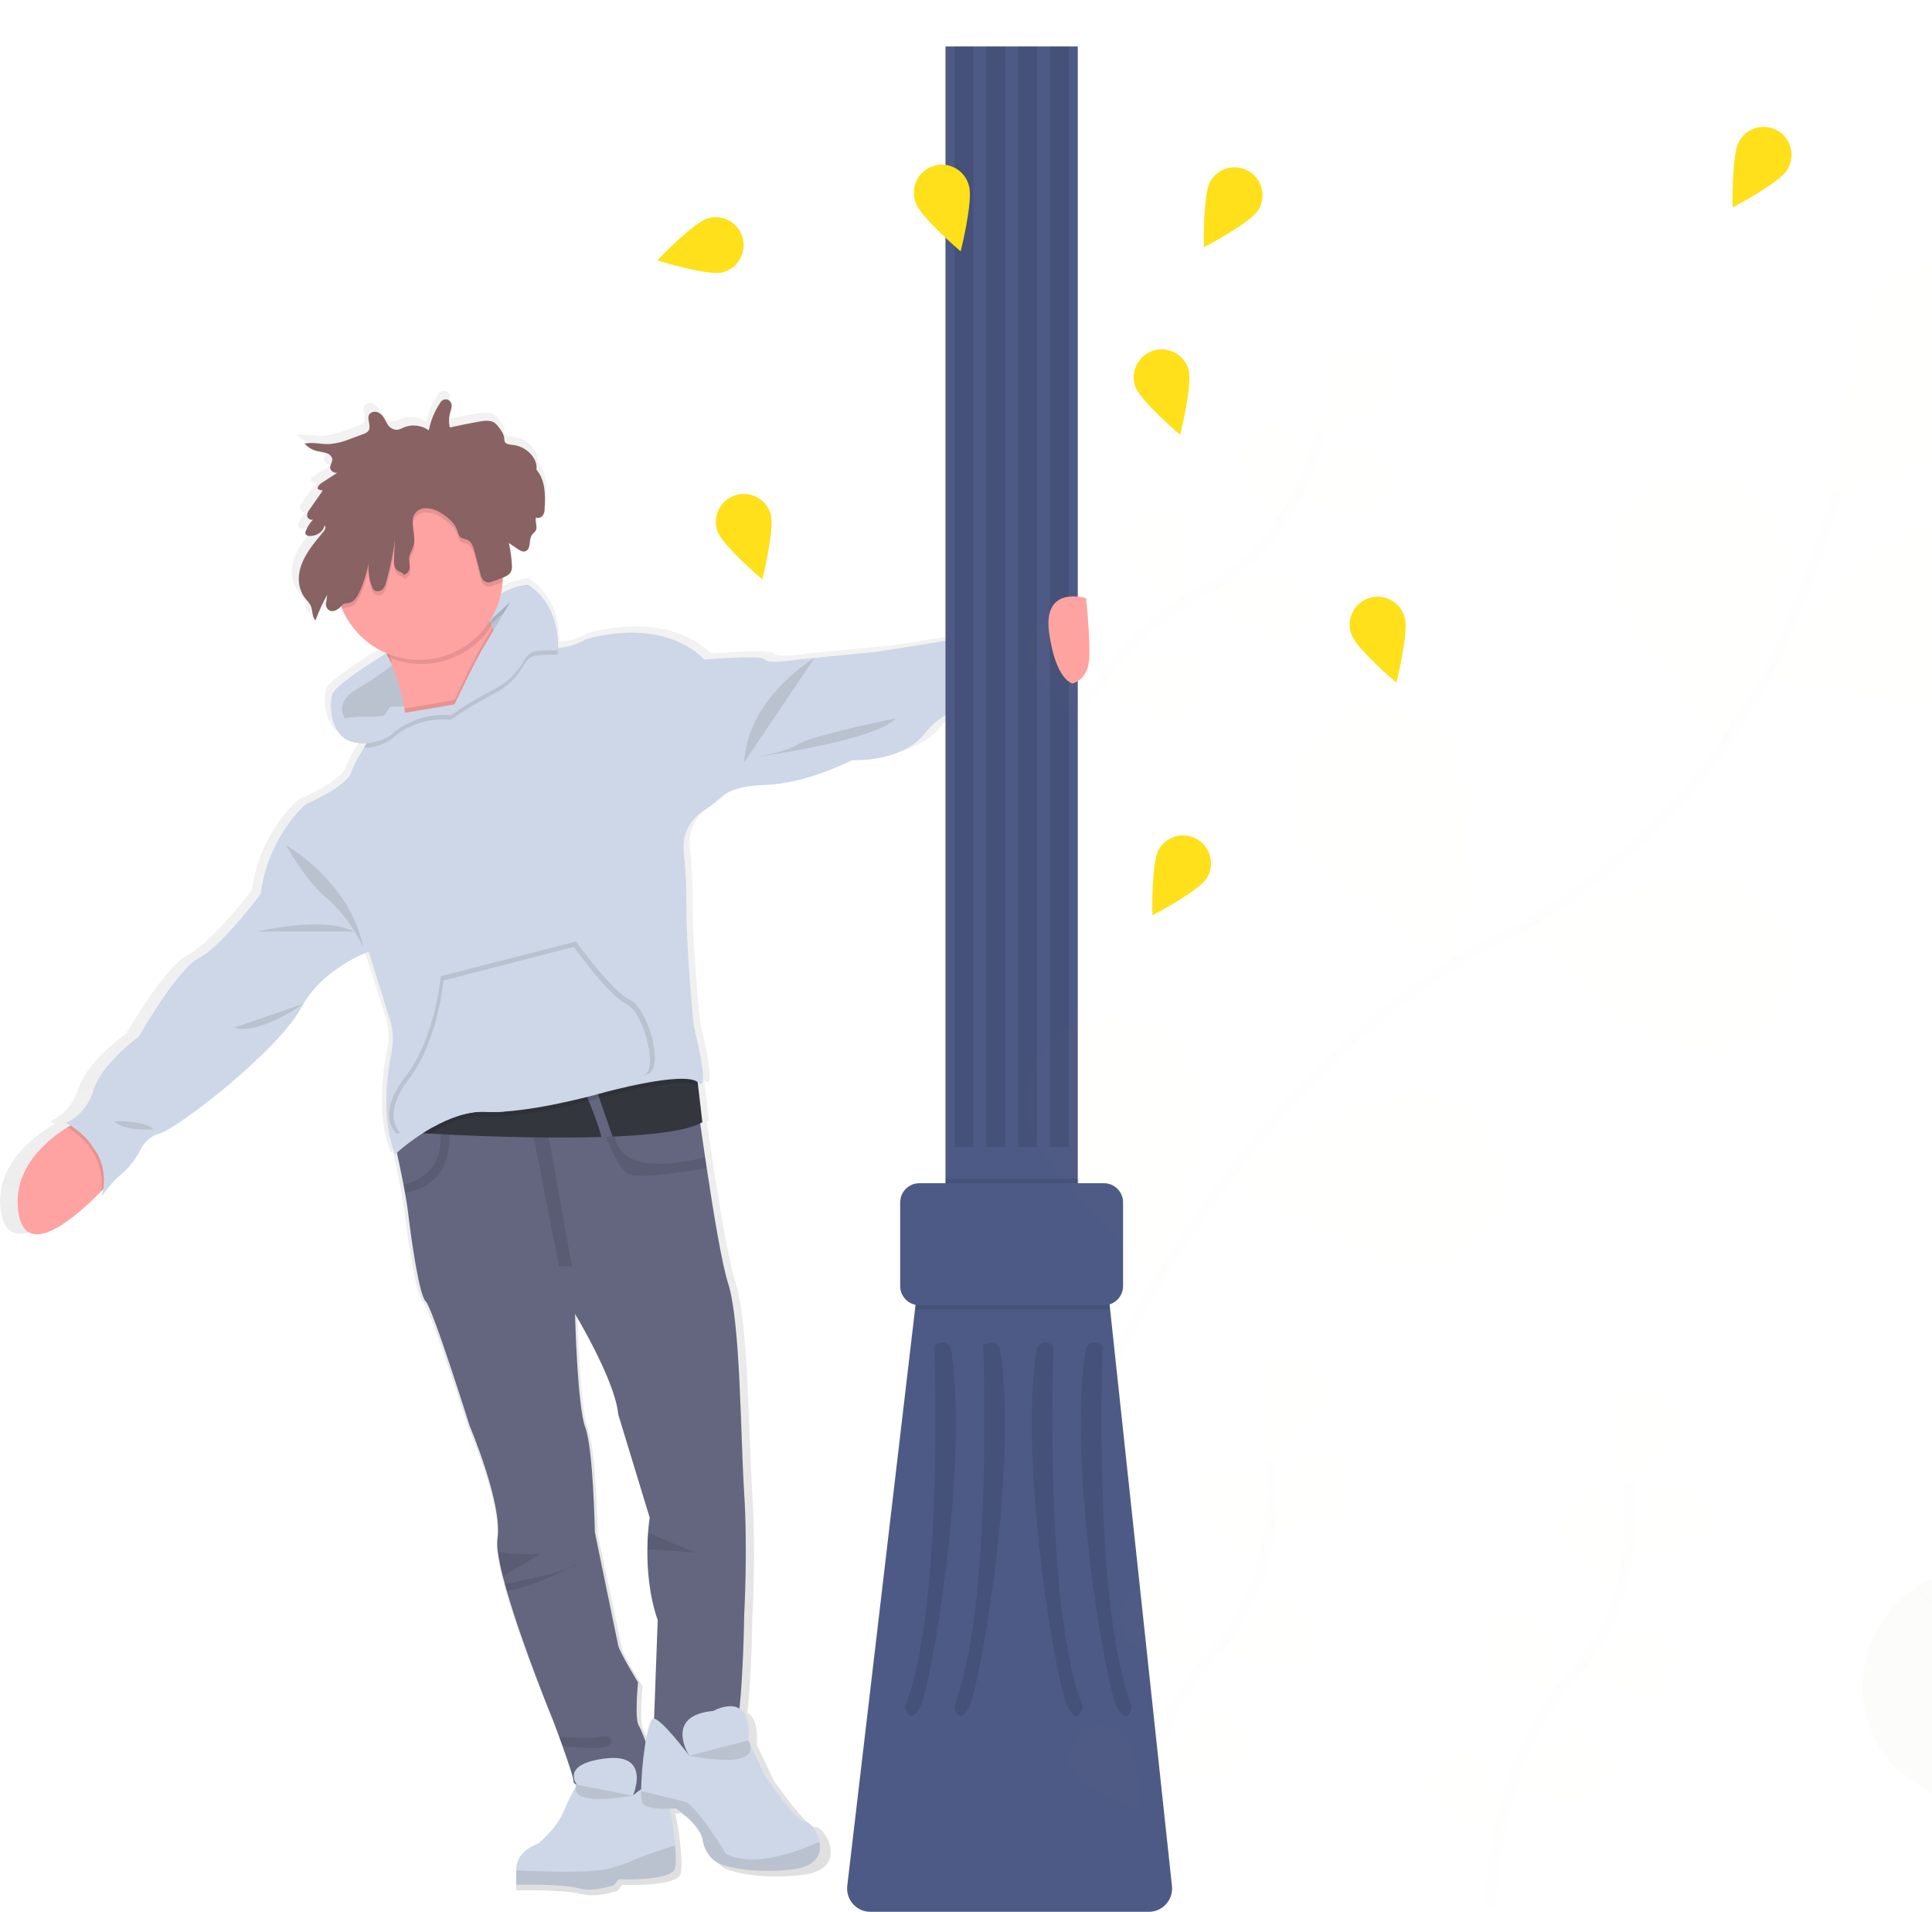 <svg width="381" height="377" viewBox="0 0 381 377" fill="none" xmlns="http://www.w3.org/2000/svg">
<path d="M200.709 123.371L175.6 127.31L162.734 128.536L159.303 128.866C159.303 128.866 153.177 129.838 152.578 128.866C151.98 127.895 140.174 128.866 140.174 128.866C140.174 128.866 133.002 120.31 115.961 124.829C114.24 125.848 112.301 126.443 110.305 126.564C110.303 126.53 110.303 126.495 110.305 126.461C110.367 124.494 110.122 117.71 104.141 113.998C102.44 114.174 100.79 114.68 99.282 115.489L99.146 115.564L98.74 115.8L98.689 115.857C98.865 115.08 98.985 114.292 99.047 113.498C99.047 113.201 99.047 112.904 99.08 112.607C99.766 112.416 100.366 111.997 100.781 111.418C100.952 111.075 101.025 110.691 100.993 110.309C100.993 110.173 100.993 110.031 100.993 109.894C100.991 109.864 100.991 109.834 100.993 109.805C100.993 109.805 100.993 109.805 100.993 109.833C100.894 108.436 100.69 107.048 100.38 105.682L102.228 106.908C102.671 107.201 103.227 107.512 103.755 107.347C103.924 107.287 104.077 107.187 104.202 107.057C104.326 106.927 104.418 106.769 104.471 106.597C104.801 105.701 104.561 104.63 105.258 103.889C105.423 103.715 105.63 103.573 105.772 103.389C105.964 103.137 106.056 102.823 106.031 102.507C106.033 102.324 106.019 102.141 105.989 101.96V101.998C105.866 101.536 105.847 101.053 105.932 100.583C106.178 100.679 106.449 100.693 106.704 100.622C106.959 100.552 107.184 100.4 107.346 100.191C107.599 99.793 107.724 99.327 107.704 98.856C107.746 98.059 107.779 97.243 107.761 96.432C107.763 96.416 107.763 96.4 107.761 96.385C107.713 94.465 107.351 92.573 106.031 91.04C106.375 88.842 103.986 86.445 101.318 86.144C100.663 86.073 99.857 86.035 99.565 85.54C99.466 85.304 99.423 85.049 99.438 84.794C99.372 83.96 98.797 83.219 98.246 82.516C98.021 82.209 97.751 81.939 97.444 81.714C96.568 81.148 95.324 81.299 94.24 81.493C92.254 81.842 90.281 82.232 88.321 82.662C88.085 81.713 88.1 80.718 88.363 79.775C88.545 79.304 88.656 78.808 88.693 78.304C88.702 78.145 88.684 77.985 88.641 77.832V77.893C88.614 77.815 88.582 77.738 88.547 77.662C88.453 77.49 88.318 77.344 88.153 77.236C87.989 77.129 87.8 77.065 87.604 77.049C87.349 77.041 87.096 77.106 86.877 77.239C86.658 77.371 86.481 77.564 86.37 77.794C85.248 79.429 84.471 81.274 84.084 83.219C83.336 82.697 82.47 82.37 81.564 82.268C80.658 82.166 79.74 82.291 78.895 82.634C78.47 82.864 78.01 83.023 77.533 83.106C77.137 83.107 76.747 83.004 76.402 82.808C76.058 82.612 75.77 82.329 75.568 81.988C75.026 81.181 74.786 80.219 73.74 79.686C73.506 79.566 73.248 79.504 72.986 79.504C72.723 79.504 72.465 79.566 72.231 79.686C72.109 79.75 72.001 79.838 71.914 79.945C71.826 80.052 71.761 80.176 71.722 80.309C71.725 80.285 71.725 80.261 71.722 80.238C71.715 80.307 71.715 80.376 71.722 80.445C71.722 80.474 71.722 80.502 71.722 80.53C71.722 80.559 71.722 80.601 71.722 80.634C71.685 81.544 72.321 82.724 71.6 83.441C71.31 83.683 70.973 83.861 70.61 83.964L68.047 84.884C66.678 85.453 65.23 85.809 63.753 85.941C62.41 85.988 61.053 85.691 59.729 85.724C59.666 85.692 59.607 85.656 59.55 85.615C59.254 85.631 58.96 85.666 58.668 85.719C58.697 85.756 58.729 85.791 58.763 85.823H58.668C59.343 86.574 60.234 87.098 61.218 87.323C61.826 87.474 62.467 87.521 63.056 87.71C63.645 87.898 64.206 88.276 64.309 88.795C64.32 89.229 64.216 89.659 64.008 90.04L63.984 90.002C63.923 90.17 63.892 90.347 63.895 90.526C63.883 90.61 63.883 90.696 63.895 90.781C63.998 91.077 64.205 91.327 64.478 91.482C64.751 91.637 65.072 91.688 65.379 91.625L62.349 93.535C62.123 93.671 61.912 93.829 61.718 94.007L61.633 93.984C61.547 94.068 61.479 94.169 61.433 94.281C61.388 94.394 61.366 94.514 61.369 94.634C61.359 94.727 61.37 94.82 61.402 94.908L62.377 95.186L59.715 98.875C59.552 99.089 59.41 99.318 59.291 99.559L59.262 99.512C59.202 99.662 59.17 99.822 59.168 99.984C59.158 100.064 59.158 100.144 59.168 100.224C59.191 100.357 59.242 100.483 59.317 100.594C59.392 100.706 59.491 100.8 59.605 100.87C59.72 100.94 59.849 100.985 59.982 101.001C60.115 101.017 60.251 101.005 60.379 100.965C59.796 101.551 59.326 102.24 58.994 102.998L58.951 102.97L58.909 103.069C58.842 103.217 58.809 103.378 58.81 103.54C58.79 103.664 58.815 103.792 58.88 103.899C59 104.025 59.148 104.12 59.312 104.176C59.476 104.233 59.651 104.249 59.823 104.224C61.237 104.224 62.552 103.257 62.773 102.102C63.207 102.573 62.74 103.135 62.33 103.62C60.662 105.573 58.965 107.559 58.089 109.838C57.781 110.619 57.593 111.443 57.533 112.281C57.533 112.281 57.533 112.243 57.533 112.224C57.533 112.286 57.533 112.347 57.533 112.408C57.414 113.973 57.908 115.522 58.909 116.729C59.279 117.105 59.611 117.518 59.898 117.96C60.426 118.942 60.125 120.201 60.945 121.031C61.606 119.266 62.407 117.556 63.339 115.918C63.324 116.361 63.258 116.801 63.141 117.229V117.192C63.141 117.305 63.103 117.413 63.094 117.522C63.089 117.602 63.089 117.682 63.094 117.762C63.072 118.047 63.141 118.331 63.291 118.573C63.441 118.816 63.664 119.004 63.928 119.111C64.762 119.409 65.624 118.805 66.19 118.201C66.27 118.409 66.35 118.611 66.44 118.814C68.194 122.72 71.364 125.814 75.309 127.47L75.384 127.626C72.203 129.513 64.809 134.102 64.328 135.862C63.711 138.107 63.932 144.013 68.362 145.211C69.321 145.473 70.316 145.578 71.308 145.522C71.119 145.82 70.936 146.122 70.756 146.414C69.531 148.405 68.504 150.249 68.193 151.24C67.297 154.131 58.928 157.631 58.928 157.631C58.928 157.631 51.302 163.763 49.662 175.556C49.662 175.556 41.59 186.057 37.108 188.245C32.626 190.434 24.855 203.849 24.855 203.849C24.855 203.849 17.159 209.255 15.524 214.524C13.888 219.793 9.868 221.09 9.868 221.09C9.868 221.09 10.236 221.27 10.811 221.628C10.627 221.727 10.434 221.84 10.217 221.973C6.56 224.152 -1.513 230.119 0.273 239.426C2.008 248.388 12.13 239.666 17.051 234.789L17.494 234.345C17.418 234.848 17.314 235.346 17.183 235.836C18.247 234.174 19.567 232.69 21.094 231.44C22.737 230.111 24.087 228.455 25.057 226.576C25.802 225.161 26.994 223.746 28.828 223.274C32.862 222.256 53.334 206.505 57.825 198.335C62.316 190.165 71.722 187.014 71.722 187.014L76.039 200.529C76.698 202.595 76.813 204.796 76.374 206.92C75.431 211.524 74.249 220.421 77.104 227.341C77.104 227.341 77.236 227.218 77.477 227.015C77.868 228.77 78.367 231.077 78.82 233.345C78.928 233.902 79.032 234.459 79.131 235.006C79.418 236.548 79.659 237.997 79.795 239.152C80.394 244.115 82.039 255.492 83.382 256.657C84.725 257.822 92.336 281.45 92.336 281.45C92.336 281.45 99.061 296.913 98.019 303.767C97.924 304.607 97.939 305.455 98.062 306.291C98.294 307.995 98.637 309.683 99.089 311.343C99.221 311.843 99.353 312.352 99.504 312.871C99.626 313.319 99.758 313.777 99.89 314.234C103.147 325.296 109.377 340.084 109.377 340.084C109.377 340.084 109.895 341.428 110.569 343.226C110.791 343.829 111.041 344.485 111.281 345.16C112.388 348.178 113.557 351.565 113.557 352.334C113.557 352.509 113.793 352.702 114.203 352.9C113.135 354.676 112.191 356.524 111.375 358.429C110.065 361.523 106.295 364.589 106.295 364.589C106.295 364.589 101.808 365.863 101.808 369.778V372.769C101.808 372.769 111.337 372.585 114.476 373.462C117.615 374.34 121.8 372.839 121.8 372.839L122.695 371.679C122.695 371.679 133.567 372.151 134.241 369.448C134.439 368.655 134.43 366.967 134.269 364.953C134.064 362.496 133.702 360.056 133.186 357.646C133.902 357.617 134.392 357.57 134.392 357.57C134.392 357.57 139.364 360.778 139.882 363.952C140.041 364.886 140.401 365.773 140.936 366.553C141.472 367.334 142.17 367.988 142.983 368.471C142.983 368.471 148.144 370.83 158.04 369.75C163.224 369.198 164.2 366.556 163.724 364.207C163.29 362.056 161.631 360.15 160.844 360.306C159.204 360.636 152.588 351.117 152.588 351.117L149.228 344.042C149.529 340.268 148.643 338.48 147.399 337.721C148.252 329.763 148.365 319.098 148.365 319.098C148.365 319.098 149.114 306.262 148.365 294.738C147.616 283.215 147.616 260.61 145.066 253.025C143.888 249.497 142.182 239.614 140.702 230.058C140.589 229.341 140.476 228.643 140.372 227.921C140.014 225.595 139.68 223.322 139.369 221.189C139.515 221.119 139.665 221.048 139.797 220.973L138.996 213.972L138.883 213.005C138.911 213.034 138.949 213.052 138.977 213.076C141.668 215.553 138.082 201.845 138.082 201.845C138.082 201.845 136.466 186.08 136.574 177.014C136.584 173.788 136.413 170.564 136.06 167.358C135.787 164.66 136.423 161.155 140.495 158.688C141.565 158.012 142.568 157.237 143.492 156.372C144.628 155.339 147.107 154.013 152.446 153.858C161.4 153.57 170.355 148.9 170.355 148.9C170.355 148.9 180.671 149.485 185.435 143.357C190.2 137.23 202.175 135.777 202.175 135.777L200.709 123.371ZM16.066 226.859L14.741 225.001C15.233 225.583 15.676 226.204 16.066 226.859ZM128.779 302.734C128.704 303.677 128.647 304.786 128.638 306.036C128.6 309.942 128.987 315.149 130.744 320.126L129.995 339.725H129.934C129.302 339.659 128.713 341.659 128.256 344.296C127.882 343.208 127.419 342.152 126.871 341.141C125.975 339.829 126.724 332.541 126.724 332.541C126.724 332.541 122.983 326.56 122.69 325.244C122.398 323.928 117.902 302.635 117.902 302.635C117.902 302.635 117.605 286.012 115.961 281.785C114.316 277.559 113.868 259.176 113.868 259.176C113.868 259.176 122.087 272.445 122.69 279.158L129.114 299.724C129.114 299.724 128.916 300.847 128.779 302.734Z" fill="url(#paint0_linear)"/>
<path d="M146.758 318.489C146.758 318.489 146.513 341.825 144.058 344.999C141.602 348.174 128.76 345.146 128.76 345.146L129.703 319.499C128.002 314.574 127.625 309.414 127.667 305.546C127.667 304.31 127.728 303.187 127.799 302.277C127.936 300.39 128.124 299.276 128.124 299.276L121.917 278.908C121.338 272.257 113.402 259.096 113.402 259.096C113.402 259.096 113.835 277.3 115.423 281.488C117.012 285.677 117.308 302.144 117.308 302.144C117.308 302.144 121.639 323.239 121.927 324.541C122.214 325.843 125.824 331.763 125.824 331.763C125.824 331.763 125.103 338.985 125.97 340.287C126.838 341.589 130.443 351.702 129.576 353.58C128.708 355.457 113.124 352.853 113.124 351.41C113.124 350.65 111.993 347.292 110.923 344.301L110.235 342.386C109.584 340.608 109.08 339.277 109.08 339.277C109.08 339.277 103.067 324.626 99.923 313.668C99.791 313.197 99.669 312.763 99.546 312.324C99.405 311.805 99.273 311.3 99.15 310.805C98.715 309.161 98.382 307.491 98.156 305.805C98.038 304.977 98.023 304.137 98.114 303.305C99.122 296.512 92.628 281.201 92.628 281.201C92.628 281.201 85.267 257.794 83.966 256.639C82.665 255.483 81.077 244.218 80.502 239.303C80.37 238.152 80.139 236.718 79.861 235.195C79.767 234.652 79.663 234.1 79.56 233.544C78.678 228.992 77.594 224.279 77.594 224.279L93.783 213.586L136.362 208.963C136.362 208.963 137.549 218.095 139.043 228.161C139.147 228.86 139.255 229.577 139.364 230.279C140.778 239.742 142.441 249.535 143.577 253.025C146.028 260.54 146.028 282.932 146.753 294.342C147.479 305.753 146.758 318.489 146.758 318.489Z" fill="#63667E"/>
<path opacity="0.1" d="M104.876 222.307L110.235 249.69H112.78L107.69 221.354L104.876 222.307Z" fill="black"/>
<path opacity="0.1" d="M79.88 235.199C79.786 234.657 79.682 234.105 79.579 233.548C82.072 233.039 87.713 230.959 86.836 222.619H88.566C88.566 222.619 90.206 233.605 79.88 235.199Z" fill="black"/>
<path opacity="0.1" d="M139.383 230.298C136.15 230.893 126.046 232.633 123.93 231.482C121.409 230.11 118.916 222.671 118.916 222.671L121.225 222.308C121.225 222.308 119.189 233.218 139.062 228.18C139.166 228.879 139.274 229.586 139.383 230.298Z" fill="black"/>
<path d="M138.511 221.298C135.598 222.991 128.76 223.807 120.801 224.128C120.075 224.156 119.344 224.185 118.6 224.204C105.696 224.609 90.63 223.878 84.626 223.534C82.934 223.439 81.963 223.373 81.963 223.373L87.232 219.727L95.894 216.548L114.113 212.972L137.46 212.321L137.696 214.326L138.511 221.298Z" fill="#33363D"/>
<path d="M120.801 224.147C120.075 224.175 119.344 224.204 118.6 224.222C117.685 220.345 114.801 214.147 114.801 214.147L117.252 213.821L120.801 224.147Z" fill="#63667E"/>
<path d="M22.498 232.19C22.498 232.19 21.48 233.369 19.916 234.963C15.165 239.798 5.387 248.435 3.718 239.558C1.989 230.355 9.788 224.463 13.318 222.284C14.317 221.666 14.972 221.34 14.972 221.34L22.498 232.19Z" fill="#FFA2A2"/>
<path d="M109.966 128.225C109.966 128.225 104.448 124.758 103.42 125.083C102.393 125.409 103.42 130.06 103.42 130.06C102.089 132.601 99.985 134.653 97.412 135.918C94.462 137.462 91.605 139.179 88.858 141.06C86.731 140.852 84.584 141.092 82.555 141.764C80.526 142.436 78.66 143.525 77.076 144.961C75.969 145.706 74.716 146.208 73.401 146.432C72.086 146.657 70.738 146.599 69.446 146.263C65.167 145.074 64.955 139.225 65.549 137.003C66.02 135.258 73.155 130.73 76.228 128.843C77.076 128.324 77.613 128.008 77.613 128.008C77.613 128.008 91.478 127.536 94.607 121.616C95.57 119.786 97.006 118.249 98.764 117.163L98.844 117.121L99.24 116.885L99.367 116.814C100.824 116.011 102.426 115.507 104.08 115.333C110.852 119.663 109.966 128.225 109.966 128.225Z" fill="#CED7E7"/>
<path opacity="0.1" d="M109.966 128.225C109.966 128.225 104.448 124.758 103.42 125.083C102.393 125.409 103.42 130.06 103.42 130.06C102.089 132.601 99.985 134.653 97.412 135.918C94.462 137.462 91.605 139.179 88.858 141.06C86.731 140.852 84.584 141.092 82.555 141.764C80.526 142.436 78.66 143.525 77.076 144.961C75.969 145.706 74.716 146.208 73.401 146.432C72.086 146.657 70.738 146.599 69.446 146.263C65.167 145.074 64.955 139.225 65.549 137.003C66.02 135.258 73.155 130.73 76.228 128.843C77.076 128.324 77.613 128.008 77.613 128.008C77.613 128.008 91.478 127.536 94.607 121.616C95.57 119.786 97.006 118.249 98.764 117.163L98.844 117.121L99.24 116.885L99.367 116.814C100.824 116.011 102.426 115.507 104.08 115.333C110.852 119.663 109.966 128.225 109.966 128.225Z" fill="black"/>
<path opacity="0.1" d="M137.696 214.345C135.099 211.887 118.934 216.364 118.934 216.364C118.934 216.364 107.803 219.562 99.311 220.081C98.154 220.158 96.995 220.172 95.837 220.123C92.27 219.939 88.552 221.383 85.432 223.114L84.645 223.586C82.953 223.491 81.982 223.425 81.982 223.425L87.251 219.779L95.913 216.6L114.132 213.024L137.479 212.373L137.696 214.345Z" fill="black"/>
<path opacity="0.1" d="M19.916 234.963C20.995 227.765 15.415 223.581 13.318 222.284C14.317 221.666 14.972 221.34 14.972 221.34L22.512 232.19C22.512 232.19 21.48 233.369 19.916 234.963Z" fill="black"/>
<path d="M198.734 136.895C198.734 136.895 187.184 138.31 182.57 144.404C177.956 150.499 167.989 149.895 167.989 149.895C167.989 149.895 159.327 154.518 150.67 154.806C145.528 154.975 143.129 156.268 142.036 157.292C141.147 158.148 140.178 158.917 139.142 159.589C135.212 162.032 134.595 165.499 134.863 168.174C135.2 171.351 135.365 174.545 135.358 177.74C135.254 186.703 136.814 202.335 136.814 202.335C136.814 202.335 140.278 215.916 137.677 213.463C135.075 211.01 118.915 215.482 118.915 215.482C118.915 215.482 107.784 218.68 99.292 219.204C98.136 219.279 96.976 219.292 95.819 219.241C92.251 219.057 88.533 220.501 85.413 222.237C82.728 223.752 80.217 225.557 77.924 227.619C75.163 220.765 76.313 211.949 77.218 207.392C77.64 205.288 77.53 203.112 76.897 201.062L72.726 187.674C72.726 187.674 63.636 190.778 59.305 198.868C54.974 206.958 35.199 222.562 31.297 223.576C29.511 224.048 28.361 225.44 27.64 226.826C26.713 228.681 25.411 230.322 23.818 231.647C22.341 232.892 21.069 234.361 20.048 236.001C22.649 226.175 12.979 221.406 12.979 221.406C12.979 221.406 16.871 220.104 18.46 214.916C20.048 209.727 27.414 204.373 27.414 204.373C27.414 204.373 34.921 191.08 39.252 188.91C43.583 186.74 51.378 176.344 51.378 176.344C52.961 164.641 60.332 158.575 60.332 158.575C60.332 158.575 68.419 155.108 69.286 152.244C69.588 151.263 70.577 149.438 71.76 147.466C72.863 145.607 74.117 143.631 75.13 142.088C76.143 140.546 76.939 139.357 76.939 139.357L89.899 139.235L92.256 139.211L99.16 126.201C99.16 126.201 101.615 123.748 105.871 126.635C107.094 127.453 108.549 127.853 110.018 127.777C111.947 127.652 113.817 127.063 115.47 126.06C131.927 121.578 138.855 130.06 138.855 130.06C138.855 130.06 150.255 129.093 150.83 130.06C151.405 131.027 157.324 130.06 157.324 130.06L173.06 128.513L197.311 124.616L198.734 136.895Z" fill="#CED7E7"/>
<path d="M104.047 132.56L96.686 144.692C96.686 144.692 76.624 159.287 79.513 147.872C79.981 145.952 80.148 143.97 80.007 141.999C79.965 141.23 79.876 140.461 79.762 139.702C79.239 136.554 78.314 133.486 77.01 130.574C76.864 130.225 76.713 129.89 76.539 129.56C76.313 129.088 76.091 128.616 75.87 128.173C74.941 126.29 73.884 124.473 72.707 122.734C72.707 122.734 94.504 104.965 95.225 116.088C95.383 118.601 95.956 121.07 96.921 123.395L97.091 123.786C98.304 126.528 100.048 129.002 102.223 131.065C102.792 131.609 103.402 132.109 104.047 132.56Z" fill="#FFA2A2"/>
<path d="M74.894 143.829L78.287 153.938L92.091 156.179L100.008 147.461C100.008 147.461 104.556 140.961 104.843 140.815C105.131 140.669 105.852 134.461 105.852 134.461L106.7 130.952L101.361 129.154L93.853 137.315L90.785 139.202L87.378 140.032L76.068 143.334L74.894 143.829Z" fill="#CED7E7"/>
<path opacity="0.1" d="M109.966 129.093C109.966 129.093 106.196 129.055 105.192 129.381C104.188 129.706 103.42 130.923 103.42 130.923C102.09 133.467 99.986 135.52 97.412 136.787C94.462 138.33 91.605 140.047 88.858 141.928C86.731 141.719 84.584 141.959 82.555 142.63C80.525 143.302 78.659 144.392 77.076 145.829C75.497 146.89 73.639 147.458 71.737 147.461C72.84 145.603 74.093 143.626 75.106 142.084C79.762 141.574 89.617 139.768 89.617 139.768L89.876 139.23C90.79 137.343 93.886 130.97 95.027 129.046C96.356 126.8 100.522 119.786 100.654 119.564L96.563 123.31L98.75 118.036L98.83 117.994L99.226 117.758L99.353 117.687C100.81 116.884 102.412 116.38 104.066 116.206C109.226 119.508 109.961 125.215 110.018 127.786C110.025 128.222 110.008 128.659 109.966 129.093Z" fill="black"/>
<path opacity="0.1" d="M76.214 127.98L77.284 130.338C77.284 130.338 77.194 130.414 77.005 130.555C76.859 130.206 76.709 129.871 76.534 129.541C76.308 129.069 76.087 128.598 75.865 128.154C75.978 128.088 76.082 128.017 76.185 127.961L76.214 127.98Z" fill="black"/>
<path opacity="0.1" d="M102.242 131.065C100.943 132.732 99.294 134.093 97.412 135.051C94.461 136.595 91.605 138.313 88.858 140.197C85.794 139.894 82.71 140.521 80.007 141.999C79.965 141.23 79.876 140.461 79.762 139.702C84.4 138.985 89.617 138.027 89.617 138.027C89.617 138.027 93.679 129.579 95.027 127.305C95.498 126.541 96.271 125.206 97.11 123.786C98.323 126.528 100.067 129.002 102.242 131.065Z" fill="black"/>
<path d="M109.966 128.225C109.966 128.225 106.196 128.187 105.187 128.513C104.179 128.838 103.42 130.06 103.42 130.06C102.089 132.602 99.985 134.653 97.412 135.919C94.462 137.462 91.605 139.179 88.858 141.06C86.731 140.853 84.584 141.092 82.555 141.764C80.526 142.436 78.66 143.525 77.076 144.961C75.969 145.706 74.716 146.208 73.401 146.432C72.086 146.657 70.738 146.599 69.446 146.263C65.167 145.074 64.955 139.225 65.549 137.003C66.02 135.258 73.155 130.73 76.228 128.843L77.298 131.225C75.069 132.935 72.735 134.503 70.309 135.919C65.704 138.678 68.032 141.659 68.032 141.659C69.689 141.372 71.372 141.261 73.052 141.329C75.436 141.489 89.617 138.89 89.617 138.89C89.617 138.89 93.679 130.437 95.027 128.168C96.375 125.899 100.522 118.909 100.654 118.687L96.563 122.461L98.75 117.187L98.83 117.144L99.226 116.909L99.353 116.838C100.81 116.034 102.412 115.531 104.066 115.357C110.852 119.663 109.966 128.225 109.966 128.225Z" fill="#CED7E7"/>
<path opacity="0.1" d="M96.94 123.404C94.82 126.684 91.605 129.103 87.868 130.23C84.132 131.358 80.117 131.12 76.539 129.56C75.45 127.184 74.169 124.901 72.707 122.734C72.707 122.734 94.504 104.965 95.225 116.088C95.388 118.605 95.967 121.077 96.94 123.404Z" fill="black"/>
<path d="M99.16 113.588C99.16 114 99.146 114.405 99.118 114.805C98.808 119.12 96.818 123.14 93.577 126.002C90.336 128.864 86.102 130.338 81.787 130.108C77.471 129.877 73.418 127.96 70.499 124.77C67.581 121.579 66.03 117.369 66.181 113.046C66.332 108.722 68.172 104.631 71.305 101.651C74.439 98.672 78.615 97.043 82.936 97.114C87.258 97.185 91.379 98.951 94.412 102.031C97.447 105.112 99.151 109.262 99.16 113.588Z" fill="#FFA2A2"/>
<path opacity="0.1" d="M56.42 166.655C56.42 166.655 60.044 173.443 64.503 177.179C68.961 180.915 71.572 186.717 71.572 186.717C71.572 186.717 70.276 175.467 56.42 166.655Z" fill="black"/>
<path opacity="0.1" d="M50.789 183.703C50.789 183.703 63.513 180.524 69.918 183.703H50.789Z" fill="black"/>
<path opacity="0.1" d="M46.17 202.651L59.861 197.934C59.861 197.934 51.09 204.217 46.17 202.651Z" fill="black"/>
<path opacity="0.1" d="M22.498 221.119C22.498 221.119 28.418 220.831 30.293 222.708C30.293 222.708 24.52 223.142 22.498 221.119Z" fill="black"/>
<path opacity="0.1" d="M160.618 129.73C160.618 129.73 147.347 137.617 146.758 150.329L160.618 129.73Z" fill="black"/>
<path opacity="0.1" d="M176.651 141.659C176.651 141.659 160.194 144.985 157.451 146.716C154.708 148.447 148.794 149.315 148.794 149.315C148.794 149.315 172.607 146.14 176.651 141.659Z" fill="black"/>
<path opacity="0.1" d="M128.379 211.383C127.182 212.628 112.407 216.137 99.202 219.071C98.004 219.151 96.802 219.165 95.602 219.114C91.902 218.925 88.061 220.411 84.81 222.194C80.823 223.043 78.245 223.576 78.245 223.576C78.245 223.576 73.904 220.152 79.89 212.42C85.875 204.689 86.926 192.491 86.926 192.491L113.571 185.67C113.571 185.67 120.758 195.576 124.198 197.165C127.639 198.755 130.594 209.09 128.379 211.383Z" fill="black"/>
<path d="M127.436 211.727C126.277 212.944 112.03 216.35 99.296 219.204C98.14 219.279 96.981 219.292 95.823 219.241C92.256 219.057 88.537 220.501 85.418 222.237C81.572 223.058 79.084 223.576 79.084 223.576C79.084 223.576 74.899 220.251 80.672 212.727C86.445 205.203 87.454 193.363 87.454 193.363L113.147 186.722C113.147 186.722 120.075 196.345 123.393 197.892C126.71 199.439 129.557 209.505 127.436 211.727Z" fill="#CED7E7"/>
<path opacity="0.1" d="M106.578 306.428L99.16 310.824C98.724 309.18 98.392 307.51 98.165 305.824C99.245 306.725 106.578 306.428 106.578 306.428Z" fill="black"/>
<path opacity="0.1" d="M99.565 312.343C102.185 311.843 108.406 310.597 111.818 309.427C108.727 310.937 103.133 313.461 99.956 313.673C99.81 313.234 99.688 312.781 99.565 312.343Z" fill="black"/>
<path opacity="0.1" d="M114.005 308.314C113.732 308.649 112.93 309.027 111.823 309.409C113.147 308.786 114.005 308.314 114.005 308.314Z" fill="black"/>
<path opacity="0.1" d="M118.482 344.636C116.38 344.81 112.963 344.527 110.942 344.32L110.254 342.405C112.417 342.636 116.71 342.999 118.482 342.471C120.899 341.754 121.625 344.386 118.482 344.636Z" fill="black"/>
<path opacity="0.1" d="M137.262 306.243C136.913 306.196 131.305 305.564 127.695 305.545C127.695 304.309 127.757 303.187 127.827 302.276C130.316 303.328 136.89 306.116 137.262 306.243Z" fill="black"/>
<path d="M133.134 368.368C132.483 371.052 121.983 370.58 121.983 370.58L121.116 371.731C121.116 371.731 117.078 373.212 114.047 372.344C111.017 371.476 101.794 371.66 101.794 371.66V368.693C101.794 364.83 106.125 363.566 106.125 363.566C106.125 363.566 109.768 360.533 111.031 357.462C111.819 355.561 112.733 353.716 113.769 351.938C113.769 351.938 110.381 347.82 119.472 346.749C128.426 345.712 124.915 353.849 124.816 354.075C124.962 353.943 128.322 350.919 130.188 351.872C131.536 352.566 132.757 359.132 133.138 363.887C133.313 365.905 133.322 367.58 133.134 368.368Z" fill="#CED7E7"/>
<path opacity="0.1" d="M133.134 368.368C132.483 371.052 121.983 370.58 121.983 370.58L121.116 371.731C121.116 371.731 117.078 373.212 114.047 372.344C111.017 371.476 101.794 371.66 101.794 371.66V368.83C107.346 369.104 118.458 369.471 120.956 368.184C120.956 368.184 123.949 367.424 124.637 366.92C125.216 366.49 131.315 364.495 133.12 363.905C133.313 365.905 133.322 367.58 133.134 368.368Z" fill="black"/>
<path d="M156.118 368.665C146.555 369.712 141.574 367.396 141.574 367.396C140.782 366.91 140.105 366.258 139.588 365.486C139.072 364.713 138.728 363.838 138.582 362.919C138.077 359.778 133.275 356.603 133.275 356.603C133.275 356.603 127.361 357.179 126.635 355.443C126.461 354.706 126.394 353.948 126.437 353.193C126.437 348.537 127.601 338.759 128.944 338.9C130.528 339.075 135.424 345.565 135.914 346.216C135.485 345.518 131.225 338.249 140.674 337.386C140.674 337.386 148.393 333.018 147.602 343.202L150.849 350.207C150.849 350.207 157.239 359.641 158.823 359.311C159.581 359.155 161.179 361.042 161.603 363.174C162.06 365.5 161.113 368.118 156.118 368.665Z" fill="#CED7E7"/>
<path opacity="0.1" d="M99.16 113.588C99.16 114 99.146 114.405 99.117 114.805L98.717 114.956L97.166 115.522C96.905 115.634 96.626 115.698 96.342 115.711C96.12 115.701 95.903 115.642 95.708 115.536C95.513 115.431 95.345 115.282 95.215 115.102C94.992 114.761 94.832 114.382 94.744 113.984L93.571 109.47C93.335 108.574 92.972 107.54 91.968 107.206C91.675 107.141 91.387 107.056 91.106 106.951C90.479 106.654 90.347 105.956 90.135 105.371C89.664 104.007 88.406 102.918 87.043 102.069C86.123 101.423 85.029 101.072 83.905 101.059C83.303 101.069 82.721 101.278 82.251 101.654C81.266 102.488 81.402 103.616 81.52 104.805C81.638 105.993 81.954 107.262 81.605 108.451C81.369 109.224 80.865 109.946 80.776 110.748C80.7 111.394 80.912 112.05 80.875 112.696C80.867 113.045 80.742 113.382 80.52 113.651C80.297 113.919 79.99 114.105 79.649 114.177C79.588 113.786 79.018 113.659 78.636 113.446C77.774 112.975 77.727 111.946 77.764 111.088C77.83 109.805 77.891 108.517 77.953 107.234C77.572 110.104 76.981 112.941 76.186 115.725C76.088 116.209 75.863 116.658 75.535 117.027C75.342 117.219 75.095 117.35 74.828 117.401C74.559 117.452 74.282 117.422 74.032 117.314C73.74 117.13 73.524 116.847 73.424 116.517C72.822 115.023 72.614 113.398 72.821 111.8C72.297 113.89 71.774 116.003 70.766 117.965C70.365 118.744 69.757 119.588 68.772 119.744C68.472 119.753 68.174 119.802 67.886 119.89C67.772 119.944 67.668 120.02 67.58 120.112C66.62 117.867 66.17 115.438 66.263 112.998C66.356 110.558 66.99 108.17 68.12 106.006C69.248 103.842 70.844 101.956 72.791 100.485C74.737 99.014 76.986 97.995 79.375 97.501C81.764 97.007 84.232 97.051 86.602 97.629C88.971 98.208 91.183 99.307 93.076 100.846C94.969 102.385 96.497 104.327 97.548 106.529C98.6 108.732 99.148 111.142 99.155 113.583L99.16 113.588Z" fill="black"/>
<path d="M82.251 100.809C82.72 100.431 83.302 100.22 83.905 100.21C85.028 100.224 86.122 100.576 87.043 101.22C88.406 102.05 89.645 103.135 90.135 104.521C90.347 105.106 90.474 105.809 91.078 106.106C91.36 106.207 91.648 106.29 91.94 106.356C92.948 106.691 93.311 107.724 93.542 108.621L94.725 113.135C94.802 113.533 94.954 113.912 95.173 114.253C95.302 114.434 95.47 114.584 95.665 114.69C95.86 114.796 96.077 114.856 96.299 114.866C96.585 114.853 96.867 114.788 97.129 114.673L98.679 114.107C99.494 113.809 100.38 113.456 100.753 112.767C100.948 112.323 101.013 111.832 100.941 111.352C100.851 109.911 100.649 108.479 100.338 107.069L102.119 108.281C102.548 108.569 103.086 108.875 103.594 108.715C103.76 108.653 103.909 108.554 104.029 108.424C104.149 108.295 104.238 108.139 104.287 107.97C104.608 107.083 104.377 106.022 105.046 105.29C105.206 105.121 105.404 104.974 105.546 104.795C106.153 104.012 105.432 102.951 105.682 102.036C105.923 102.13 106.188 102.144 106.436 102.073C106.685 102.002 106.904 101.851 107.058 101.644C107.303 101.249 107.423 100.788 107.402 100.323C107.544 97.658 107.61 94.771 105.786 92.601C106.12 90.422 103.811 88.049 101.257 87.752C100.621 87.677 99.843 87.639 99.565 87.153C99.466 86.919 99.423 86.666 99.438 86.413C99.372 85.587 98.82 84.851 98.288 84.158C98.075 83.852 97.814 83.583 97.515 83.361C96.671 82.804 95.47 82.955 94.424 83.144C92.504 83.486 90.597 83.872 88.702 84.299C88.48 83.367 88.495 82.394 88.745 81.469C88.938 80.771 89.268 80.054 88.91 79.356C88.819 79.181 88.684 79.034 88.519 78.927C88.353 78.82 88.163 78.758 87.967 78.747C87.718 78.741 87.472 78.807 87.26 78.939C87.048 79.071 86.88 79.261 86.775 79.488C85.69 81.112 84.94 82.937 84.569 84.856C83.857 84.352 83.03 84.035 82.163 83.936C81.296 83.838 80.419 83.959 79.612 84.29C79.204 84.519 78.761 84.679 78.301 84.762C77.918 84.756 77.543 84.651 77.212 84.457C76.882 84.263 76.608 83.986 76.416 83.653C75.898 82.851 75.662 81.898 74.654 81.375C74.429 81.256 74.18 81.194 73.926 81.194C73.672 81.194 73.422 81.256 73.198 81.375C71.864 82.153 73.528 84.082 72.538 85.097C72.263 85.333 71.942 85.51 71.595 85.615L69.121 86.526C67.802 87.09 66.403 87.442 64.974 87.568C63.334 87.634 61.675 87.13 60.063 87.469C60.712 88.208 61.573 88.727 62.528 88.955C63.112 89.101 63.73 89.148 64.3 89.337C64.576 89.399 64.833 89.53 65.045 89.718C65.257 89.906 65.417 90.145 65.511 90.413C65.638 91.078 64.998 91.719 65.125 92.384C65.222 92.67 65.418 92.911 65.677 93.064C65.936 93.218 66.242 93.273 66.538 93.219L63.612 95.106C63.084 95.446 62.495 95.941 62.693 96.479L63.636 96.752L61.095 100.399C60.765 100.768 60.577 101.243 60.563 101.738C60.587 101.865 60.638 101.986 60.711 102.093C60.785 102.199 60.879 102.29 60.989 102.358C61.098 102.427 61.221 102.472 61.349 102.491C61.476 102.51 61.607 102.503 61.732 102.47C61.123 103.104 60.643 103.851 60.318 104.668C60.259 104.775 60.226 104.894 60.222 105.016C60.218 105.138 60.242 105.26 60.294 105.371C60.406 105.492 60.545 105.585 60.7 105.641C60.855 105.698 61.021 105.717 61.185 105.696C62.552 105.696 63.819 104.753 64.013 103.588C64.432 104.059 63.984 104.616 63.584 105.092C61.977 107.026 60.337 108.998 59.484 111.253C58.631 113.508 58.668 116.14 60.266 118.078C60.62 118.454 60.935 118.863 61.209 119.3C61.718 120.272 61.425 121.517 62.217 122.343C62.854 120.596 63.626 118.902 64.526 117.277C64.475 117.848 64.392 118.417 64.276 118.979C64.238 119.277 64.296 119.579 64.441 119.842C64.586 120.105 64.81 120.315 65.082 120.442C65.912 120.744 66.774 120.097 67.316 119.498C67.451 119.32 67.623 119.174 67.82 119.069C68.107 118.983 68.403 118.934 68.702 118.923C69.687 118.767 70.29 117.927 70.695 117.144C71.704 115.187 72.231 113.074 72.75 110.974C72.542 112.573 72.751 114.198 73.358 115.692C73.455 116.022 73.67 116.305 73.961 116.489C74.212 116.595 74.49 116.623 74.757 116.571C75.025 116.519 75.271 116.389 75.464 116.196C75.793 115.828 76.018 115.379 76.115 114.894C76.909 112.111 77.499 109.273 77.882 106.404L77.694 110.257C77.651 111.125 77.694 112.144 78.561 112.616C78.952 112.828 79.503 112.956 79.579 113.342C79.92 113.273 80.228 113.089 80.45 112.82C80.672 112.552 80.795 112.215 80.799 111.866C80.842 111.215 80.629 110.564 80.705 109.913C80.794 109.116 81.303 108.394 81.534 107.616C81.883 106.432 81.577 105.191 81.45 103.974C81.322 102.757 81.252 101.639 82.251 100.809Z" fill="#896363"/>
<path opacity="0.1" d="M156.118 368.665C146.555 369.712 141.574 367.396 141.574 367.396C140.782 366.91 140.105 366.258 139.588 365.486C139.072 364.713 138.728 363.838 138.582 362.92C138.077 359.778 133.275 356.603 133.275 356.603C133.275 356.603 127.361 357.179 126.635 355.443C126.461 354.706 126.394 353.949 126.437 353.193C128.624 353.716 133.662 354.919 135.221 355.367C137.248 355.943 143.167 365.552 143.167 365.552C148.865 368.552 158.295 364.703 161.603 363.193C162.06 365.5 161.113 368.118 156.118 368.665Z" fill="black"/>
<path opacity="0.1" d="M113.769 351.938C113.769 351.938 110.857 356.41 124.816 354.099L113.769 351.938Z" fill="black"/>
<path opacity="0.1" d="M135.919 346.216C135.919 346.216 150.641 349.419 147.606 343.202L135.919 346.216Z" fill="black"/>
<g opacity="0.1">
<path opacity="0.1" d="M65.228 91.582C65.148 91.791 65.122 92.017 65.153 92.238C65.215 92.493 65.374 92.713 65.596 92.851L66.59 92.21C66.327 92.257 66.055 92.222 65.811 92.109C65.568 91.997 65.365 91.814 65.228 91.582Z" fill="black"/>
<path opacity="0.1" d="M62.533 88.814C63.122 88.96 63.739 89.007 64.309 89.196C64.786 89.322 65.193 89.63 65.445 90.054C65.526 89.847 65.552 89.623 65.521 89.403C65.427 89.136 65.266 88.897 65.054 88.709C64.842 88.52 64.586 88.389 64.309 88.328C63.739 88.139 63.122 88.092 62.533 87.946C61.959 87.802 61.415 87.558 60.926 87.224C60.639 87.235 60.354 87.269 60.073 87.328C60.72 88.065 61.579 88.584 62.533 88.814Z" fill="black"/>
<path opacity="0.1" d="M64.597 116.267C63.695 117.893 62.921 119.587 62.283 121.333C61.496 120.508 61.783 119.262 61.275 118.291C61.003 117.852 60.687 117.443 60.332 117.069C59.529 116.083 59.065 114.864 59.008 113.593C58.877 115.157 59.351 116.712 60.332 117.937C60.687 118.311 61.003 118.72 61.275 119.159C61.783 120.13 61.496 121.371 62.283 122.201C62.882 120.568 63.599 118.98 64.427 117.451C64.531 117.065 64.587 116.667 64.597 116.267Z" fill="black"/>
<path opacity="0.1" d="M60.7 101.002C60.616 101.189 60.582 101.393 60.601 101.597C60.628 101.742 60.688 101.878 60.777 101.995C60.867 102.112 60.982 102.207 61.114 102.271C61.311 101.984 61.53 101.713 61.769 101.46C61.566 101.522 61.347 101.51 61.151 101.426C60.956 101.342 60.796 101.192 60.7 101.002Z" fill="black"/>
<path opacity="0.1" d="M88.594 82.422C88.615 82.052 88.673 81.685 88.768 81.328C88.938 80.724 89.202 80.111 89.037 79.497C88.971 79.818 88.858 80.144 88.768 80.441C88.593 81.085 88.534 81.756 88.594 82.422Z" fill="black"/>
<path opacity="0.1" d="M72.722 81.894C72.669 82.442 72.712 82.996 72.849 83.53C72.903 82.981 72.86 82.427 72.722 81.894Z" fill="black"/>
<path opacity="0.1" d="M64.064 102.578C63.852 103.724 62.58 104.663 61.237 104.687C60.94 104.71 60.644 104.619 60.412 104.432L60.37 104.526C60.311 104.633 60.278 104.752 60.273 104.874C60.268 104.996 60.291 105.118 60.341 105.229C60.455 105.35 60.595 105.441 60.751 105.497C60.906 105.553 61.073 105.571 61.237 105.55C61.793 105.54 62.337 105.386 62.816 105.102C63.094 104.757 63.376 104.418 63.654 104.083C63.802 103.913 63.937 103.734 64.06 103.545C64.07 103.513 64.078 103.48 64.083 103.446V103.47C64.183 103.341 64.235 103.183 64.232 103.021C64.228 102.858 64.169 102.702 64.064 102.578Z" fill="black"/>
<path opacity="0.1" d="M62.952 95.535C62.843 95.634 62.764 95.762 62.724 95.904C62.684 96.046 62.684 96.196 62.726 96.337L63.169 96.465L63.669 95.743L62.952 95.535Z" fill="black"/>
<path opacity="0.1" d="M105.569 103.814C105.428 103.993 105.23 104.139 105.07 104.286C104.396 105.017 104.631 106.078 104.311 106.965C104.26 107.134 104.172 107.29 104.052 107.419C103.931 107.548 103.783 107.648 103.618 107.71C103.109 107.871 102.572 107.564 102.143 107.276L100.362 106.064C100.432 106.394 100.498 106.729 100.56 107.064L102.143 108.14C102.572 108.432 103.109 108.739 103.618 108.578C103.783 108.515 103.931 108.415 104.051 108.286C104.171 108.157 104.26 108.002 104.311 107.833C104.631 106.946 104.396 105.885 105.07 105.154C105.23 104.979 105.428 104.838 105.569 104.658C105.693 104.468 105.775 104.254 105.81 104.029C105.845 103.805 105.832 103.575 105.772 103.356C105.74 103.522 105.671 103.679 105.569 103.814Z" fill="black"/>
<path opacity="0.1" d="M100.955 111.14C100.936 111.355 100.875 111.565 100.776 111.758C100.404 112.446 99.518 112.8 98.698 113.097L97.152 113.663C96.889 113.776 96.609 113.842 96.323 113.857C96.101 113.847 95.884 113.787 95.689 113.68C95.494 113.574 95.325 113.425 95.197 113.243C94.972 112.903 94.812 112.524 94.725 112.126L93.547 107.611C93.311 106.715 92.953 105.682 91.945 105.347C91.653 105.281 91.365 105.197 91.082 105.097C90.456 104.795 90.323 104.097 90.14 103.512C89.668 102.144 88.41 101.059 87.048 100.21C86.126 99.567 85.033 99.215 83.91 99.201C83.307 99.21 82.724 99.421 82.255 99.8C81.468 100.465 81.398 101.319 81.459 102.243C81.477 101.939 81.557 101.642 81.694 101.371C81.831 101.099 82.022 100.858 82.255 100.663C82.727 100.288 83.308 100.077 83.91 100.064C85.032 100.083 86.124 100.434 87.048 101.073C88.41 101.908 89.65 102.993 90.14 104.375C90.347 104.96 90.479 105.658 91.082 105.96C91.365 106.061 91.653 106.144 91.945 106.21C92.953 106.545 93.311 107.578 93.547 108.474L94.725 112.984C94.811 113.383 94.971 113.762 95.197 114.102C95.324 114.285 95.492 114.435 95.688 114.542C95.883 114.65 96.1 114.71 96.323 114.72C96.608 114.703 96.889 114.637 97.152 114.527L98.689 113.97C99.509 113.673 100.395 113.319 100.767 112.63C100.962 112.186 101.028 111.695 100.955 111.215C100.96 111.206 100.96 111.177 100.955 111.14Z" fill="black"/>
<path opacity="0.1" d="M107.426 99.347C107.447 99.812 107.327 100.272 107.082 100.668C106.927 100.875 106.709 101.026 106.46 101.097C106.211 101.167 105.946 101.154 105.706 101.059C105.638 101.37 105.638 101.692 105.706 102.003V101.937C105.946 102.032 106.211 102.045 106.46 101.974C106.709 101.903 106.927 101.753 107.082 101.545C107.326 101.149 107.446 100.689 107.426 100.224C107.468 99.456 107.501 98.668 107.482 97.889C107.473 98.366 107.449 98.875 107.426 99.347Z" fill="black"/>
<path opacity="0.1" d="M72.821 109.951C72.379 112.081 71.689 114.152 70.766 116.121C70.361 116.904 69.757 117.744 68.768 117.899C68.469 117.911 68.173 117.961 67.886 118.045C67.691 118.151 67.521 118.298 67.387 118.475C66.845 119.088 65.973 119.734 65.153 119.418C64.959 119.342 64.787 119.218 64.654 119.057C64.521 118.896 64.432 118.704 64.394 118.498C64.394 118.612 64.357 118.72 64.347 118.828C64.305 119.126 64.361 119.429 64.506 119.692C64.651 119.956 64.879 120.164 65.153 120.286C65.983 120.593 66.845 119.942 67.387 119.343C67.522 119.168 67.692 119.024 67.886 118.918C68.172 118.829 68.469 118.779 68.768 118.772C69.757 118.616 70.361 117.777 70.766 116.994C71.648 115.125 72.311 113.161 72.74 111.14C72.741 110.742 72.768 110.345 72.821 109.951Z" fill="black"/>
<path opacity="0.1" d="M77.953 105.394C77.57 108.264 76.98 111.101 76.185 113.885C76.089 114.37 75.862 114.82 75.53 115.187C75.337 115.38 75.091 115.511 74.823 115.563C74.555 115.615 74.278 115.586 74.027 115.479C73.739 115.294 73.527 115.011 73.428 114.682C73.039 113.703 72.816 112.665 72.769 111.611C72.707 112.958 72.937 114.301 73.443 115.55C73.541 115.88 73.753 116.165 74.041 116.352C74.293 116.457 74.57 116.486 74.837 116.434C75.105 116.382 75.351 116.251 75.544 116.06C75.876 115.692 76.102 115.243 76.2 114.758C76.954 112.11 77.524 109.413 77.906 106.687L77.953 105.394Z" fill="black"/>
<path opacity="0.1" d="M81.6 106.621C81.37 107.399 80.865 108.116 80.776 108.918C80.745 109.176 80.745 109.438 80.776 109.696C80.889 108.932 81.365 108.238 81.586 107.488C81.736 106.941 81.785 106.37 81.732 105.804C81.716 106.08 81.672 106.354 81.6 106.621Z" fill="black"/>
<path opacity="0.1" d="M79.649 112.347C79.583 111.96 79.018 111.833 78.631 111.621C78.363 111.447 78.143 111.208 77.992 110.926C77.841 110.644 77.764 110.328 77.769 110.008V110.116C77.727 110.984 77.769 112.003 78.636 112.475C79.022 112.687 79.579 112.81 79.654 113.201C79.995 113.129 80.302 112.944 80.524 112.675C80.745 112.405 80.869 112.069 80.875 111.72C80.886 111.496 80.878 111.272 80.851 111.05C80.816 111.367 80.68 111.664 80.464 111.897C80.248 112.131 79.962 112.288 79.649 112.347Z" fill="black"/>
</g>
<path d="M226.544 377H171.646C170.998 377.001 170.357 376.865 169.765 376.6C169.173 376.335 168.644 375.947 168.213 375.463C167.782 374.978 167.459 374.408 167.264 373.789C167.069 373.17 167.008 372.517 167.084 371.872L180.449 258.19L180.727 255.789C180.859 254.672 181.395 253.642 182.235 252.894C183.075 252.146 184.16 251.733 185.284 251.733H214.107C215.239 251.733 216.331 252.152 217.174 252.91C218.016 253.668 218.548 254.71 218.669 255.837L218.909 258.115L231.115 371.915C231.184 372.557 231.117 373.206 230.919 373.82C230.72 374.434 230.395 374.999 229.964 375.479C229.532 375.958 229.005 376.342 228.416 376.604C227.827 376.866 227.189 377.001 226.544 377Z" fill="#4E5A86"/>
<path opacity="0.1" d="M184.238 265.327C184.238 265.327 186.255 316.899 178.465 336.556C178.465 336.556 179.276 340.744 181.467 336.556C183.659 332.367 191.166 288.734 187.556 266.054C187.556 266.049 186.816 263.592 184.238 265.327Z" fill="black"/>
<path opacity="0.1" d="M193.909 265.327C193.909 265.327 195.926 316.899 188.136 336.556C188.136 336.556 188.946 340.744 191.138 336.556C193.329 332.367 200.836 288.734 197.226 266.054C197.226 266.049 196.505 263.592 193.909 265.327Z" fill="black"/>
<path opacity="0.1" d="M217.449 265.327C217.449 265.327 215.427 316.9 223.222 336.556C223.222 336.556 222.406 340.744 220.215 336.556C218.024 332.367 210.507 288.729 214.112 266.049C214.112 266.049 214.838 263.592 217.449 265.327Z" fill="black"/>
<path opacity="0.1" d="M207.764 265.327C207.764 265.327 205.742 316.9 213.537 336.556C213.537 336.556 212.722 340.744 210.53 336.556C208.339 332.367 200.836 288.729 204.442 266.049C204.442 266.049 205.167 263.592 207.764 265.327Z" fill="black"/>
<path d="M212.543 9.161H186.453V237.011H212.543V9.161Z" fill="#4E5A86"/>
<path opacity="0.1" d="M218.909 258.129C218.616 258.207 218.313 258.247 218.009 258.247H180.991C180.81 258.247 180.628 258.233 180.449 258.205L180.727 255.804C180.859 254.686 181.395 253.656 182.235 252.908C183.075 252.16 184.16 251.747 185.284 251.747H214.107C215.239 251.747 216.331 252.167 217.174 252.924C218.016 253.682 218.548 254.724 218.669 255.851L218.909 258.129Z" fill="black"/>
<path opacity="0.1" d="M212.811 232.458H186.453V237.01H212.811V232.458Z" fill="black"/>
<path d="M217.703 233.327H181.293C179.211 233.327 177.523 235.016 177.523 237.1V253.605C177.523 255.69 179.211 257.379 181.293 257.379H217.703C219.785 257.379 221.473 255.69 221.473 253.605V237.1C221.473 235.016 219.785 233.327 217.703 233.327Z" fill="#4E5A86"/>
<path opacity="0.1" d="M191.958 9.161H188.206V226.176H191.958V9.161Z" fill="black"/>
<path opacity="0.1" d="M198.235 9.161H194.484V226.176H198.235V9.161Z" fill="black"/>
<path opacity="0.1" d="M204.512 9.161H200.761V226.176H204.512V9.161Z" fill="black"/>
<path opacity="0.1" d="M210.794 9.161H207.043V226.176H210.794V9.161Z" fill="black"/>
<path d="M214.173 117.951C214.173 117.951 205.587 115.277 206.887 124.739C208.188 134.202 211.506 134.782 211.506 134.782C211.506 134.782 214.39 134.131 214.753 130.376C215.116 126.621 214.173 117.951 214.173 117.951Z" fill="#FFA2A2"/>
<g opacity="0.1">
<path opacity="0.1" d="M409.953 319.522C417.177 330.197 414.868 368.415 414.868 368.415C414.868 368.415 378.58 356.386 371.332 345.711C369.614 343.172 368.413 340.318 367.797 337.313C367.18 334.309 367.161 331.212 367.741 328.201C368.911 322.118 372.447 316.75 377.572 313.277C382.696 309.804 388.989 308.511 395.066 309.682C401.143 310.853 406.507 314.393 409.976 319.522H409.953Z" fill="#FFE01B"/>
<path opacity="0.1" d="M409.953 319.522C417.177 330.197 414.868 368.415 414.868 368.415C414.868 368.415 378.58 356.386 371.332 345.711C369.614 343.172 368.413 340.318 367.797 337.313C367.18 334.309 367.161 331.212 367.741 328.201C368.911 322.118 372.447 316.75 377.572 313.277C382.696 309.804 388.989 308.511 395.066 309.682C401.143 310.853 406.507 314.393 409.976 319.522H409.953Z" fill="black"/>
<path opacity="0.1" d="M377.704 313.314C377.704 313.314 404.915 334.343 415.009 368.443" stroke="#535461" stroke-miterlimit="10"/>
</g>
<g opacity="0.1">
<path opacity="0.1" d="M210.403 287.559C210.403 287.559 239.424 213.501 294.906 185.486C318.197 173.731 337.349 155.108 348.938 131.711C354.417 120.607 358.868 109.023 362.237 97.106" stroke="#535461" stroke-width="2" stroke-miterlimit="10"/>
<path opacity="0.1" d="M397.097 79.243C391.366 86.634 361.384 97.672 361.384 97.672C361.384 97.672 364.635 65.86 370.366 58.473C371.709 56.666 373.399 55.145 375.337 54C377.275 52.855 379.422 52.108 381.651 51.803C383.881 51.498 386.149 51.642 388.323 52.226C390.496 52.809 392.532 53.821 394.31 55.201C396.088 56.582 397.573 58.304 398.678 60.266C399.783 62.228 400.486 64.391 400.745 66.629C401.005 68.866 400.816 71.133 400.189 73.297C399.563 75.46 398.511 77.477 397.097 79.228V79.243Z" fill="#FFE01B"/>
<path opacity="0.1" d="M387.445 137.338C378.623 140.423 347.458 133.376 347.458 133.376C347.458 133.376 367.463 108.446 376.285 105.361C378.383 104.628 380.604 104.315 382.823 104.441C385.041 104.567 387.213 105.129 389.215 106.095C391.216 107.061 393.008 108.412 394.488 110.071C395.967 111.73 397.106 113.665 397.839 115.765C398.572 117.864 398.884 120.088 398.758 122.308C398.632 124.529 398.071 126.703 397.106 128.706C396.141 130.709 394.791 132.503 393.133 133.984C391.475 135.465 389.543 136.605 387.445 137.338Z" fill="#FFE01B"/>
<path opacity="0.1" d="M332.236 206.524C323.06 204.731 299.718 182.901 299.718 182.901C299.718 182.901 329.564 171.485 338.735 173.283C340.915 173.709 342.99 174.562 344.842 175.791C346.693 177.021 348.285 178.604 349.525 180.449C350.766 182.294 351.631 184.366 352.071 186.545C352.512 188.725 352.519 190.971 352.093 193.153C351.666 195.336 350.815 197.413 349.586 199.266C348.358 201.12 346.777 202.712 344.933 203.954C343.09 205.196 341.02 206.062 338.842 206.503C336.664 206.943 334.421 206.951 332.24 206.524H332.236Z" fill="#FFE01B"/>
<path opacity="0.1" d="M278.681 249.459C269.34 249.242 242.643 231.676 242.643 231.676C242.643 231.676 270.127 215.378 279.472 215.595C281.694 215.647 283.883 216.136 285.916 217.035C287.948 217.934 289.784 219.225 291.318 220.834C292.852 222.443 294.054 224.339 294.856 226.413C295.659 228.488 296.045 230.7 295.993 232.923C295.941 235.147 295.452 237.338 294.554 239.373C293.655 241.407 292.366 243.244 290.758 244.78C289.151 246.315 287.257 247.519 285.184 248.322C283.112 249.125 280.902 249.511 278.681 249.459Z" fill="#FFE01B"/>
<path opacity="0.1" d="M318.3 113.026C319.601 122.286 340.129 146.787 340.129 146.787C340.129 146.787 353.113 117.569 351.812 108.304C351.124 103.912 348.738 99.966 345.168 97.319C341.599 94.672 337.133 93.536 332.734 94.156C328.336 94.776 324.357 97.102 321.656 100.632C318.956 104.163 317.75 108.614 318.3 113.026Z" fill="#FFE01B"/>
<path opacity="0.1" d="M256.295 164.004C260.306 172.462 287.196 189.684 287.196 189.684C287.196 189.684 290.854 157.914 286.838 149.466C285.885 147.457 284.545 145.656 282.896 144.166C281.247 142.676 279.321 141.525 277.227 140.78C275.134 140.034 272.915 139.709 270.696 139.822C268.477 139.936 266.302 140.485 264.295 141.44C262.288 142.394 260.489 143.735 259 145.386C257.511 147.036 256.362 148.964 255.617 151.06C254.872 153.155 254.547 155.376 254.661 157.597C254.774 159.818 255.323 161.995 256.276 164.004H256.295Z" fill="#FFE01B"/>
<path opacity="0.1" d="M202.839 221.855C205.365 230.86 228.985 252.398 228.985 252.398C228.985 252.398 237.939 221.704 235.423 212.699C234.161 208.431 231.271 204.831 227.378 202.679C223.485 200.527 218.903 199.995 214.621 201.198C210.34 202.401 206.703 205.243 204.499 209.108C202.294 212.974 201.698 217.553 202.839 221.855Z" fill="#FFE01B"/>
</g>
<g opacity="0.1">
<path opacity="0.1" d="M205.601 154.169C205.601 154.169 216.087 127.409 236.13 117.295C244.564 113.104 251.414 106.288 255.65 97.87C257.63 93.859 259.239 89.675 260.457 85.37" stroke="#535461" stroke-width="2" stroke-miterlimit="10"/>
<path opacity="0.1" d="M273.058 78.922C270.985 81.592 260.155 85.578 260.155 85.578C260.155 85.578 261.329 74.087 263.402 71.426C263.868 70.724 264.474 70.125 265.181 69.667C265.889 69.209 266.683 68.902 267.515 68.766C268.346 68.629 269.197 68.666 270.014 68.873C270.83 69.081 271.595 69.454 272.261 69.971C272.927 70.488 273.479 71.137 273.883 71.877C274.287 72.617 274.534 73.433 274.609 74.272C274.684 75.113 274.585 75.959 274.318 76.759C274.051 77.559 273.622 78.295 273.058 78.922Z" fill="#FFE01B"/>
<path opacity="0.1" d="M269.562 99.908C266.376 101.021 255.117 98.493 255.117 98.493C255.117 98.493 262.342 89.483 265.527 88.37C266.299 88.041 267.13 87.874 267.969 87.88C268.808 87.886 269.636 88.064 270.403 88.403C271.171 88.742 271.86 89.235 272.429 89.852C272.998 90.469 273.434 91.196 273.711 91.989C273.988 92.781 274.099 93.622 274.038 94.46C273.977 95.297 273.744 96.112 273.355 96.856C272.966 97.6 272.429 98.256 271.776 98.783C271.124 99.311 270.37 99.698 269.562 99.922V99.908Z" fill="#FFE01B"/>
<path opacity="0.1" d="M249.613 124.904C246.314 124.253 237.869 116.366 237.869 116.366C237.869 116.366 248.647 112.243 251.96 112.894C252.79 113.003 253.59 113.28 254.309 113.71C255.028 114.14 255.652 114.713 256.141 115.394C256.63 116.075 256.975 116.848 257.153 117.668C257.332 118.487 257.341 119.334 257.179 120.157C257.018 120.979 256.69 121.76 256.215 122.451C255.74 123.142 255.129 123.728 254.419 124.173C253.709 124.618 252.915 124.912 252.087 125.038C251.258 125.164 250.413 125.118 249.603 124.904H249.613Z" fill="#FFE01B"/>
<path opacity="0.1" d="M230.267 140.414C226.893 140.334 217.251 133.989 217.251 133.989C217.251 133.989 227.18 128.097 230.555 128.178C232.106 128.313 233.547 129.036 234.586 130.197C235.624 131.359 236.182 132.872 236.145 134.431C236.109 135.989 235.481 137.475 234.389 138.586C233.297 139.698 231.823 140.351 230.267 140.414Z" fill="#FFE01B"/>
<path opacity="0.1" d="M244.575 91.115C245.046 94.46 252.464 103.314 252.464 103.314C252.464 103.314 257.177 92.757 256.705 89.413C256.644 88.575 256.412 87.759 256.023 87.015C255.633 86.272 255.096 85.616 254.443 85.088C253.79 84.561 253.036 84.173 252.228 83.95C251.419 83.726 250.573 83.671 249.743 83.787C248.912 83.904 248.114 84.191 247.398 84.629C246.683 85.067 246.065 85.647 245.582 86.335C245.1 87.022 244.764 87.8 244.595 88.623C244.425 89.445 244.427 90.294 244.598 91.115H244.575Z" fill="#FFE01B"/>
<path opacity="0.1" d="M222.161 109.54C223.613 112.592 233.335 118.819 233.335 118.819C233.335 118.819 234.655 107.342 233.203 104.29C232.443 102.936 231.197 101.92 229.718 101.45C228.238 100.979 226.635 101.088 225.233 101.755C223.831 102.422 222.734 103.596 222.164 105.041C221.593 106.487 221.593 108.095 222.161 109.54Z" fill="#FFE01B"/>
<path opacity="0.1" d="M202.867 130.442C203.782 133.692 212.293 141.475 212.293 141.475C212.293 141.475 215.563 130.385 214.621 127.131C214.44 126.317 214.096 125.549 213.609 124.873C213.122 124.197 212.502 123.628 211.788 123.199C211.074 122.771 210.28 122.493 209.454 122.383C208.629 122.272 207.79 122.331 206.988 122.555C206.187 122.78 205.439 123.166 204.791 123.689C204.143 124.213 203.609 124.863 203.221 125.6C202.832 126.338 202.598 127.146 202.533 127.977C202.467 128.808 202.571 129.643 202.839 130.433L202.867 130.442Z" fill="#FFE01B"/>
</g>
<g opacity="0.1">
<path opacity="0.1" d="M293.912 376.127C293.912 376.127 294.355 347.391 309.582 330.881C316.016 323.999 320.045 315.213 321.062 305.843C321.51 301.39 321.549 296.906 321.18 292.446" stroke="#535461" stroke-width="2" stroke-miterlimit="10"/>
<path opacity="0.1" d="M330.713 281.988C329.71 285.201 320.963 292.748 320.963 292.748C320.963 292.748 318.041 281.568 319.045 278.342C319.609 276.897 320.7 275.719 322.097 275.047C323.495 274.375 325.095 274.258 326.574 274.72C328.054 275.182 329.305 276.188 330.073 277.536C330.841 278.884 331.07 280.473 330.713 281.983V281.988Z" fill="#FFE01B"/>
<path opacity="0.1" d="M334.795 302.866C332.198 305.026 320.765 306.597 320.765 306.597C320.765 306.597 324.375 295.625 326.972 293.46C328.23 292.543 329.789 292.14 331.333 292.332C332.878 292.524 334.291 293.297 335.287 294.494C336.282 295.691 336.785 297.222 336.694 298.777C336.603 300.332 335.924 301.794 334.795 302.866Z" fill="#FFE01B"/>
<path opacity="0.1" d="M324.898 333.272C321.566 333.829 310.906 329.404 310.906 329.404C310.906 329.404 319.559 321.758 322.886 321.201C324.433 321.047 325.982 321.487 327.217 322.432C328.452 323.378 329.282 324.758 329.538 326.294C329.794 327.829 329.457 329.405 328.595 330.7C327.734 331.996 326.412 332.916 324.898 333.272Z" fill="#FFE01B"/>
<path opacity="0.1" d="M312.174 354.589C308.983 355.697 297.729 353.141 297.729 353.141C297.729 353.141 304.987 344.164 308.173 343.032C308.946 342.698 309.78 342.527 310.623 342.53C311.466 342.534 312.298 342.711 313.07 343.051C313.841 343.391 314.533 343.886 315.104 344.506C315.676 345.126 316.113 345.858 316.389 346.655C316.664 347.452 316.773 348.297 316.708 349.138C316.643 349.978 316.405 350.797 316.009 351.541C315.614 352.286 315.069 352.941 314.409 353.465C313.749 353.99 312.988 354.372 312.174 354.589Z" fill="#FFE01B"/>
<path opacity="0.1" d="M308.323 303.399C309.935 306.371 319.983 312.055 319.983 312.055C319.983 312.055 320.675 300.526 319.04 297.554C318.208 296.242 316.908 295.295 315.405 294.906C313.902 294.516 312.306 294.712 310.942 295.454C309.578 296.197 308.546 297.43 308.055 298.905C307.565 300.38 307.652 301.986 308.3 303.399H308.323Z" fill="#FFE01B"/>
<path opacity="0.1" d="M293.794 328.518C296.221 330.876 307.508 333.282 307.508 333.282C307.508 333.282 304.723 322.074 302.296 319.72C301.106 318.739 299.591 318.244 298.052 318.332C296.513 318.42 295.063 319.085 293.993 320.195C292.922 321.305 292.309 322.779 292.276 324.321C292.243 325.864 292.791 327.362 293.813 328.518H293.794Z" fill="#FFE01B"/>
<path opacity="0.1" d="M283.04 354.867C285.033 357.594 295.764 361.886 295.764 361.886C295.764 361.886 294.911 350.362 292.937 347.636C291.937 346.443 290.522 345.676 288.978 345.489C287.434 345.302 285.877 345.71 284.623 346.63C283.368 347.55 282.51 348.913 282.222 350.442C281.934 351.972 282.239 353.554 283.073 354.867H283.04Z" fill="#FFE01B"/>
</g>
<g opacity="0.1">
<path opacity="0.1" d="M223.245 371.608C223.245 371.608 223.688 342.867 238.915 326.357C245.349 319.476 249.378 310.689 250.395 301.319C250.843 296.868 250.882 292.385 250.513 287.927" stroke="#535461" stroke-width="2" stroke-miterlimit="10"/>
<path opacity="0.1" d="M260.047 277.464C259.043 280.691 250.296 288.229 250.296 288.229C250.296 288.229 247.374 277.054 248.378 273.828C248.57 273.007 248.928 272.235 249.431 271.56C249.934 270.884 250.571 270.32 251.302 269.902C252.032 269.483 252.841 269.22 253.678 269.129C254.515 269.037 255.361 269.119 256.165 269.37C256.968 269.62 257.712 270.034 258.349 270.585C258.986 271.135 259.502 271.812 259.866 272.571C260.231 273.331 260.435 274.157 260.466 274.999C260.497 275.841 260.354 276.68 260.047 277.464Z" fill="#FFE01B"/>
<path opacity="0.1" d="M264.137 298.342C261.541 300.507 250.108 302.074 250.108 302.074C250.108 302.074 253.717 291.102 256.314 288.941C257.572 288.032 259.128 287.635 260.667 287.829C262.206 288.024 263.615 288.795 264.608 289.989C265.6 291.182 266.104 292.708 266.017 294.258C265.93 295.809 265.258 297.268 264.137 298.342Z" fill="#FFE01B"/>
<path opacity="0.1" d="M254.208 328.754C250.876 329.305 240.216 324.881 240.216 324.881C240.216 324.881 248.868 317.234 252.195 316.683C253.011 316.49 253.858 316.468 254.684 316.616C255.509 316.765 256.295 317.082 256.993 317.547C257.691 318.012 258.286 318.615 258.742 319.32C259.197 320.024 259.504 320.815 259.642 321.642C259.78 322.47 259.746 323.318 259.544 324.132C259.341 324.946 258.974 325.711 258.465 326.377C257.955 327.044 257.315 327.599 256.583 328.007C255.85 328.416 255.042 328.67 254.208 328.754Z" fill="#FFE01B"/>
<path opacity="0.1" d="M241.526 350.065C238.335 351.179 227.081 348.617 227.081 348.617C227.081 348.617 234.32 339.622 237.506 338.504C238.278 338.176 239.109 338.01 239.948 338.016C240.787 338.023 241.615 338.201 242.382 338.542C243.149 338.882 243.838 339.376 244.407 339.993C244.975 340.611 245.411 341.339 245.686 342.132C245.962 342.925 246.072 343.766 246.01 344.603C245.948 345.441 245.714 346.256 245.324 347C244.934 347.743 244.396 348.398 243.742 348.925C243.089 349.451 242.335 349.838 241.526 350.061V350.065Z" fill="#FFE01B"/>
<path opacity="0.1" d="M237.657 298.88C239.268 301.852 249.316 307.536 249.316 307.536C249.316 307.536 250.009 296.007 248.373 293.036C248.035 292.255 247.537 291.553 246.913 290.975C246.288 290.397 245.55 289.955 244.746 289.678C243.941 289.402 243.088 289.295 242.24 289.367C241.393 289.438 240.569 289.685 239.822 290.093C239.075 290.5 238.421 291.059 237.902 291.733C237.382 292.407 237.009 293.182 236.805 294.009C236.602 294.835 236.572 295.695 236.719 296.534C236.865 297.373 237.185 298.172 237.657 298.88Z" fill="#FFE01B"/>
<path opacity="0.1" d="M223.137 323.994C225.564 326.352 236.851 328.763 236.851 328.763C236.851 328.763 234.066 317.55 231.638 315.201C231.08 314.564 230.395 314.05 229.627 313.692C228.86 313.333 228.027 313.137 227.18 313.117C226.333 313.097 225.492 313.253 224.708 313.575C223.925 313.897 223.217 314.378 222.628 314.988C222.04 315.598 221.584 316.323 221.29 317.118C220.996 317.913 220.87 318.76 220.919 319.607C220.969 320.453 221.193 321.28 221.578 322.035C221.963 322.79 222.5 323.457 223.156 323.994H223.137Z" fill="#FFE01B"/>
<path opacity="0.1" d="M212.373 350.344C214.366 353.07 225.097 357.363 225.097 357.363C225.097 357.363 224.244 345.839 222.27 343.112C221.82 342.404 221.229 341.796 220.535 341.325C219.841 340.855 219.058 340.532 218.234 340.376C217.409 340.221 216.562 340.237 215.745 340.422C214.927 340.608 214.156 340.959 213.48 341.455C212.803 341.951 212.236 342.581 211.812 343.305C211.389 344.03 211.118 344.833 211.017 345.667C210.917 346.5 210.988 347.345 211.227 348.149C211.466 348.954 211.867 349.701 212.406 350.344H212.373Z" fill="#FFE01B"/>
</g>
<path d="M191.057 36.543C192 39.449 189.446 49.562 189.446 49.562C189.446 49.562 181.491 42.831 180.558 39.911C180.298 39.212 180.183 38.466 180.219 37.721C180.256 36.975 180.443 36.245 180.769 35.574C181.095 34.903 181.554 34.304 182.117 33.816C182.681 33.327 183.337 32.957 184.047 32.73C184.757 32.502 185.506 32.42 186.249 32.49C186.991 32.56 187.712 32.78 188.367 33.137C189.022 33.493 189.598 33.979 190.061 34.564C190.523 35.15 190.862 35.823 191.057 36.543Z" fill="#FFE01B"/>
<path d="M151.942 101.234C152.885 104.139 150.33 114.253 150.33 114.253C150.33 114.253 142.366 107.521 141.433 104.616C141.211 103.925 141.127 103.197 141.186 102.474C141.245 101.751 141.446 101.047 141.777 100.401C142.108 99.756 142.563 99.182 143.116 98.713C143.668 98.243 144.308 97.887 144.998 97.665C145.688 97.443 146.415 97.359 147.137 97.418C147.86 97.477 148.564 97.678 149.208 98.01C149.853 98.341 150.426 98.796 150.896 99.35C151.365 99.903 151.72 100.543 151.942 101.234Z" fill="#FFE01B"/>
<path d="M234.348 72.719C235.291 75.624 232.732 85.738 232.732 85.738C232.732 85.738 224.772 79.011 223.839 76.106C223.39 74.711 223.514 73.195 224.182 71.891C224.85 70.587 226.008 69.602 227.402 69.153C228.795 68.704 230.31 68.827 231.613 69.496C232.916 70.164 233.9 71.324 234.348 72.719Z" fill="#FFE01B"/>
<path d="M276.979 121.602C277.922 124.503 275.368 134.617 275.368 134.617C275.368 134.617 267.403 127.89 266.461 124.984C266.221 124.289 266.122 123.553 266.171 122.82C266.219 122.086 266.413 121.37 266.741 120.712C267.07 120.055 267.526 119.469 268.084 118.991C268.641 118.512 269.288 118.149 269.987 117.924C270.687 117.699 271.424 117.616 272.155 117.679C272.887 117.743 273.599 117.952 274.249 118.295C274.899 118.638 275.474 119.107 275.94 119.674C276.407 120.242 276.755 120.898 276.965 121.602H276.979Z" fill="#FFE01B"/>
<path d="M248.213 41.326C246.663 43.954 237.416 48.761 237.416 48.761C237.416 48.761 237.157 38.336 238.708 35.708C239.452 34.447 240.666 33.532 242.084 33.167C243.502 32.802 245.006 33.015 246.267 33.76C247.527 34.505 248.44 35.721 248.805 37.14C249.17 38.559 248.957 40.065 248.213 41.326Z" fill="#FFE01B"/>
<path d="M352.482 33.454C350.931 36.081 341.685 40.888 341.685 40.888C341.685 40.888 341.43 30.458 342.981 27.836C343.341 27.196 343.826 26.634 344.406 26.184C344.986 25.734 345.65 25.404 346.359 25.213C347.068 25.023 347.808 24.977 348.535 25.076C349.262 25.176 349.963 25.419 350.595 25.793C351.227 26.167 351.778 26.663 352.216 27.253C352.654 27.842 352.97 28.513 353.146 29.227C353.322 29.94 353.353 30.681 353.239 31.407C353.125 32.133 352.868 32.829 352.482 33.454Z" fill="#FFE01B"/>
<path d="M142.517 53.7C139.567 54.468 129.623 51.341 129.623 51.341C129.623 51.341 136.791 43.77 139.741 43.001C140.443 42.819 141.174 42.776 141.892 42.877C142.61 42.977 143.301 43.218 143.926 43.586C144.551 43.953 145.098 44.441 145.535 45.02C145.972 45.599 146.291 46.259 146.473 46.961C146.655 47.664 146.697 48.395 146.597 49.114C146.497 49.833 146.256 50.525 145.889 51.151C145.522 51.776 145.035 52.323 144.456 52.761C143.878 53.198 143.218 53.517 142.517 53.7Z" fill="#FFE01B"/>
<path d="M238.052 173.075C236.502 175.703 227.256 180.509 227.256 180.509C227.256 180.509 226.996 170.084 228.547 167.457C228.915 166.832 229.403 166.286 229.983 165.85C230.562 165.414 231.222 165.097 231.923 164.916C232.625 164.735 233.356 164.694 234.074 164.796C234.791 164.898 235.482 165.14 236.106 165.509C236.73 165.878 237.276 166.366 237.711 166.946C238.147 167.526 238.464 168.186 238.645 168.889C238.826 169.591 238.866 170.322 238.765 171.041C238.663 171.759 238.421 172.45 238.052 173.075Z" fill="#FFE01B"/>
<defs>
<linearGradient id="paint0_linear" x1="101.101" y1="373.74" x2="101.101" y2="77.035" gradientUnits="userSpaceOnUse">
<stop stop-color="#808080" stop-opacity="0.25"/>
<stop offset="0.54" stop-color="#808080" stop-opacity="0.12"/>
<stop offset="1" stop-color="#808080" stop-opacity="0.1"/>
</linearGradient>
</defs>
</svg>
